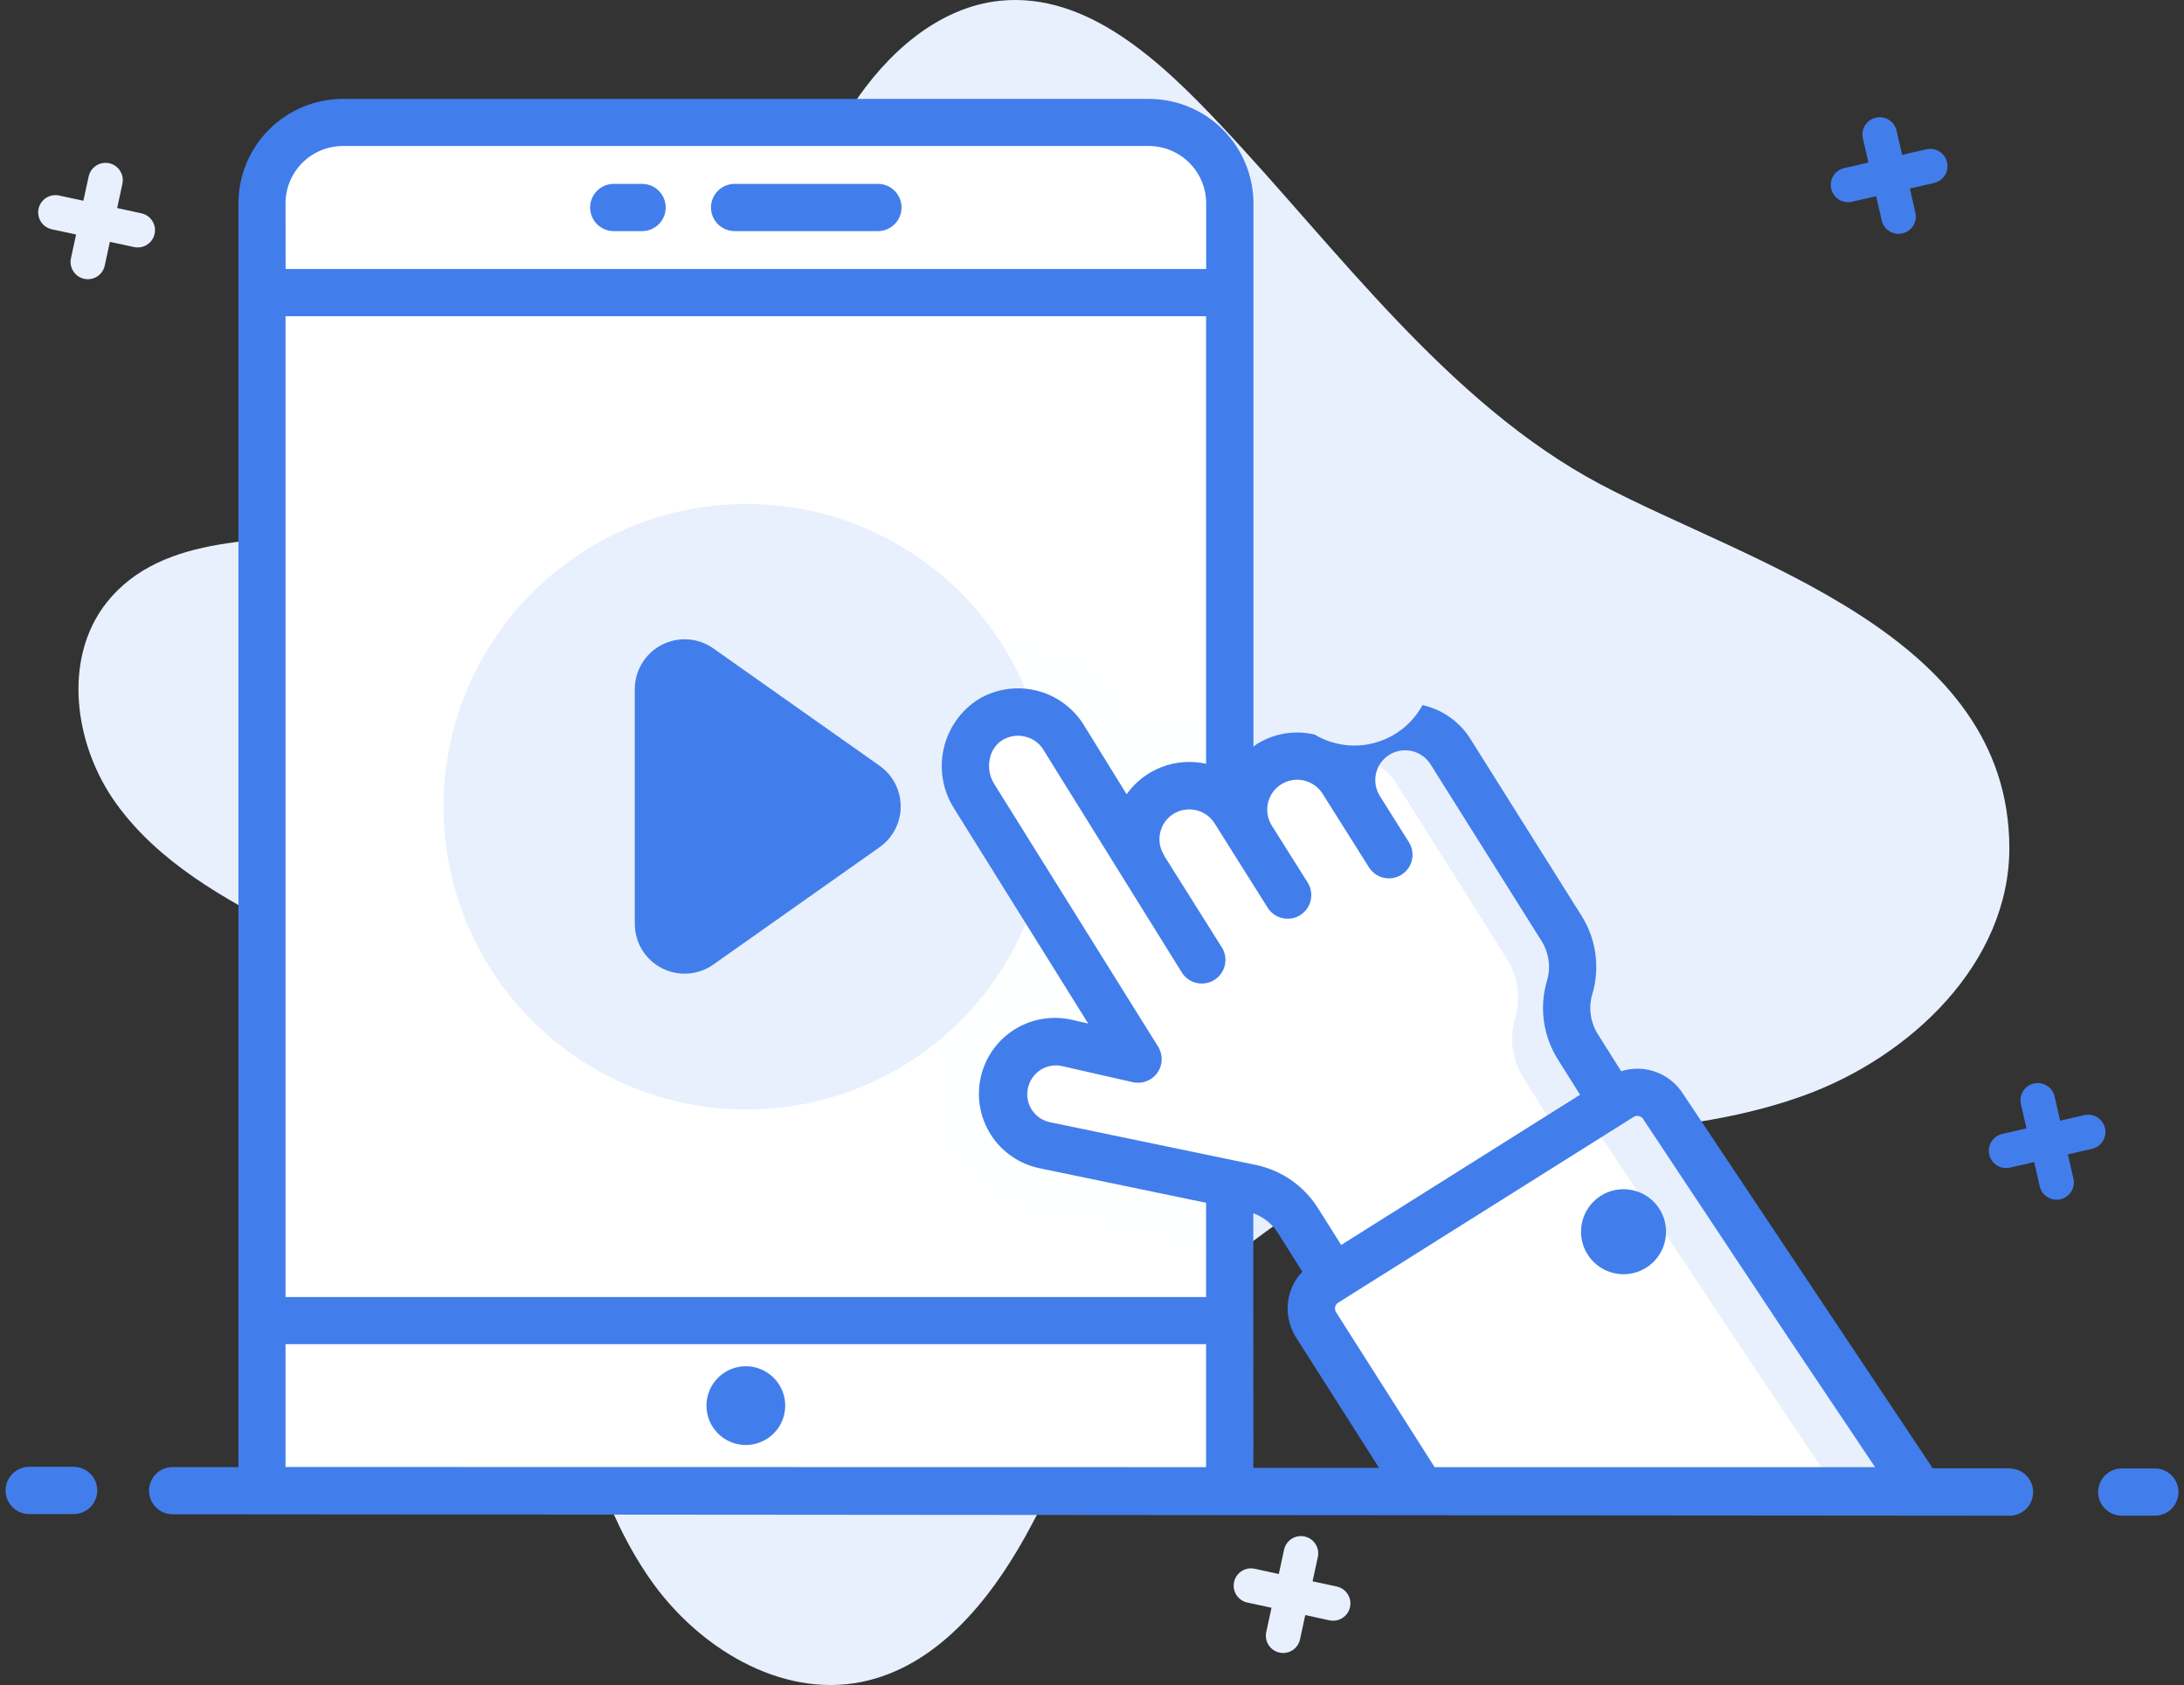 <svg width="162" height="125" viewBox="0 0 162 125" fill="none" xmlns="http://www.w3.org/2000/svg">
<rect x="0" y="0" width="162" height="125" fill="#333333" stroke="none"/>
<path d="M149.045 62.881C149.059 71.407 141.756 78.395 133.788 81.275C125.821 84.155 117.156 83.96 108.737 84.743C100.317 85.526 90.433 93.342 84.644 99.547C80.812 103.643 78.785 109.065 76.059 113.969C73.334 118.872 69.381 123.669 63.898 124.774C57.886 125.978 51.763 122.217 48.238 117.17C44.714 112.123 43.158 105.989 41.49 100.034C39.822 94.08 38.803 82.281 34.625 77.766C30.988 73.855 26.06 71.492 21.311 69.074C16.561 66.656 11.744 63.944 8.62 59.615C5.496 55.286 4.608 48.863 7.919 44.687C12.057 39.487 19.872 40.144 26.466 39.571C32.687 38.978 38.678 36.915 43.945 33.551C49.212 30.187 53.604 25.62 56.759 20.226C59.077 16.196 60.675 11.756 63.215 7.87C65.755 3.985 69.572 0.532 74.181 0.057C80.651 -0.6 86.094 4.543 90.563 9.294C99.17 18.436 107.404 29.912 118.677 35.907C129.789 41.803 149.003 47.03 149.045 62.881Z" fill="#E8F0FD"/>
<path d="M11.47 17.343C11.399 17.675 11.199 17.965 10.914 18.149C10.63 18.334 10.284 18.398 9.952 18.329L8.149 17.941L7.76 19.742C7.679 20.065 7.476 20.345 7.193 20.52C6.91 20.696 6.57 20.753 6.245 20.683C5.919 20.613 5.634 20.419 5.45 20.142C5.265 19.866 5.195 19.527 5.255 19.2L5.644 17.397L3.843 17.008C3.678 16.973 3.522 16.905 3.384 16.81C3.246 16.714 3.128 16.592 3.036 16.451C2.945 16.309 2.883 16.151 2.853 15.985C2.823 15.82 2.825 15.65 2.861 15.486C2.897 15.321 2.964 15.165 3.06 15.027C3.156 14.889 3.278 14.769 3.419 14.678C3.561 14.587 3.719 14.525 3.884 14.495C4.05 14.465 4.22 14.468 4.384 14.504L6.185 14.892L6.576 13.091C6.648 12.758 6.849 12.469 7.134 12.285C7.42 12.101 7.767 12.038 8.099 12.11C8.431 12.182 8.721 12.384 8.905 12.67C9.088 12.955 9.151 13.303 9.079 13.634L8.69 15.434L10.493 15.826C10.823 15.899 11.111 16.1 11.294 16.384C11.477 16.668 11.54 17.013 11.47 17.343Z" fill="#E8F0FD"/>
<path d="M100.141 119.215C100.07 119.547 99.87 119.837 99.585 120.022C99.301 120.207 98.954 120.273 98.622 120.203L96.819 119.81L96.43 121.613C96.359 121.945 96.158 122.235 95.872 122.419C95.586 122.603 95.239 122.667 94.907 122.595C94.575 122.523 94.285 122.323 94.101 122.037C93.917 121.752 93.853 121.405 93.925 121.072L94.316 119.269L92.513 118.881C92.182 118.808 91.894 118.605 91.711 118.32C91.528 118.034 91.465 117.69 91.537 117.358C91.608 117.027 91.808 116.737 92.093 116.553C92.377 116.368 92.723 116.303 93.055 116.373L94.857 116.766L95.246 114.963C95.282 114.799 95.349 114.643 95.445 114.505C95.541 114.366 95.663 114.249 95.804 114.157C95.946 114.066 96.104 114.003 96.269 113.973C96.435 113.943 96.605 113.946 96.769 113.981C96.934 114.017 97.09 114.084 97.228 114.18C97.367 114.275 97.485 114.398 97.576 114.539C97.667 114.68 97.729 114.839 97.76 115.004C97.79 115.17 97.787 115.339 97.751 115.504L97.361 117.307L99.163 117.695C99.494 117.768 99.782 117.97 99.965 118.255C100.148 118.539 100.211 118.884 100.141 119.215Z" fill="#E8F0FD"/>
<path d="M91.307 15.052V110.581H19.516V15.052C19.519 13.461 20.154 11.936 21.28 10.813C22.407 9.69 23.933 9.06 25.525 9.061H85.28C86.873 9.059 88.402 9.688 89.531 10.811C90.661 11.934 91.299 13.46 91.307 15.052Z" fill="white"/>
<g opacity="0.3">
<g opacity="0.3">
<g opacity="0.3">
<path opacity="0.3" d="M91.314 52.246V93.238L76.406 90.085C75.227 89.827 74.111 89.339 73.122 88.648C72.133 87.958 71.291 87.079 70.643 86.062C69.995 85.044 69.555 83.907 69.347 82.719C69.139 81.53 69.168 80.313 69.433 79.136C69.977 76.797 71.409 74.761 73.427 73.46C73.817 73.204 74.227 72.982 74.654 72.794L67.804 61.845C67.137 60.765 66.691 59.563 66.493 58.309C66.294 57.055 66.347 55.774 66.648 54.54C66.924 53.352 67.439 52.234 68.162 51.252C68.885 50.27 69.8 49.446 70.852 48.83C72.266 48.001 73.874 47.559 75.512 47.55C76.22 47.553 76.925 47.637 77.614 47.798C78.791 48.067 79.903 48.565 80.886 49.266C81.87 49.966 82.704 50.855 83.343 51.88L84.517 53.806C85.68 53.288 86.939 53.019 88.213 53.017C88.836 53.014 89.458 53.074 90.07 53.194C90.453 52.859 90.857 52.549 91.279 52.265C91.296 52.263 91.296 52.246 91.314 52.246Z" fill="#CEDBF0"/>
</g>
</g>
</g>
<path d="M77.827 59.828C77.83 64.271 76.517 68.615 74.051 72.311C71.586 76.008 68.08 78.889 63.976 80.593C59.873 82.297 55.356 82.745 50.998 81.881C46.64 81.018 42.635 78.882 39.491 75.743C36.347 72.604 34.204 68.603 33.334 64.246C32.463 59.889 32.905 55.373 34.602 51.267C36.299 47.16 39.175 43.65 42.867 41.178C46.56 38.707 50.902 37.385 55.345 37.382C58.295 37.378 61.217 37.956 63.944 39.082C66.671 40.209 69.15 41.86 71.237 43.944C73.325 46.029 74.982 48.506 76.113 51.231C77.243 53.956 77.826 56.877 77.827 59.828Z" fill="#E8F0FD"/>
<path d="M123.568 91.374C123.568 91.997 123.383 92.607 123.037 93.126C122.69 93.644 122.198 94.049 121.622 94.287C121.046 94.526 120.411 94.588 119.8 94.467C119.188 94.345 118.626 94.044 118.185 93.603C117.744 93.162 117.444 92.6 117.322 91.988C117.201 91.376 117.263 90.742 117.502 90.166C117.74 89.59 118.145 89.098 118.663 88.751C119.182 88.405 119.791 88.221 120.415 88.221C120.83 88.219 121.24 88.299 121.623 88.457C122.006 88.615 122.355 88.848 122.648 89.141C122.941 89.434 123.173 89.781 123.331 90.164C123.489 90.547 123.57 90.959 123.568 91.374Z" fill="white"/>
<path d="M107.593 55.755L115.835 68.856C116.243 69.504 116.508 70.231 116.611 70.989C116.715 71.748 116.655 72.521 116.436 73.254C116.22 73.988 116.163 74.757 116.268 75.514C116.373 76.272 116.638 76.999 117.046 77.646L119.628 81.752L98.944 94.764L96.283 90.535C95.897 89.922 95.392 89.394 94.797 88.98C94.203 88.567 93.531 88.277 92.823 88.128L77.475 84.944C76.977 84.832 76.507 84.623 76.091 84.328C75.675 84.034 75.321 83.66 75.05 83.228C74.778 82.797 74.594 82.316 74.509 81.814C74.424 81.311 74.439 80.796 74.553 80.299C74.785 79.296 75.403 78.425 76.271 77.872C76.703 77.6 77.185 77.415 77.688 77.33C78.191 77.244 78.706 77.26 79.204 77.374L84.433 78.565L72.268 59.06C71.975 58.605 71.775 58.096 71.679 57.563C71.583 57.03 71.592 56.484 71.707 55.955C71.822 55.426 72.041 54.925 72.349 54.48C72.658 54.035 73.052 53.656 73.507 53.363C74.398 52.841 75.456 52.686 76.459 52.93C77.462 53.174 78.332 53.797 78.883 54.67L84.871 64.357C84.311 63.466 84.127 62.389 84.361 61.363C84.595 60.337 85.227 59.444 86.118 58.884C87.008 58.323 88.085 58.14 89.112 58.374C90.138 58.608 91.029 59.24 91.589 60.131L92.872 62.17C92.311 61.279 92.128 60.203 92.362 59.176C92.596 58.15 93.227 57.258 94.118 56.697C95.009 56.137 96.086 55.954 97.112 56.188C98.138 56.421 99.03 57.054 99.59 57.944L100.874 59.984C100.314 59.093 100.131 58.016 100.364 56.99C100.598 55.964 101.23 55.071 102.121 54.511C103.012 53.951 104.089 53.767 105.115 54.001C106.141 54.235 107.032 54.867 107.593 55.758V55.755Z" fill="white"/>
<path d="M119.632 81.746L98.943 94.762L98.82 94.588L115.568 84.039L112.993 79.94C112.585 79.292 112.319 78.566 112.213 77.808C112.108 77.05 112.164 76.278 112.38 75.543C112.597 74.81 112.657 74.038 112.554 73.28C112.452 72.522 112.189 71.795 111.784 71.146L103.533 58.042C102.969 57.158 102.083 56.529 101.063 56.29C100.92 56.251 100.773 56.227 100.625 56.22C100.94 55.513 101.458 54.917 102.114 54.505C103.007 53.947 104.085 53.764 105.112 53.997C106.139 54.23 107.032 54.86 107.597 55.749L115.831 68.85C116.24 69.498 116.506 70.226 116.609 70.986C116.711 71.745 116.649 72.518 116.427 73.251C116.215 73.986 116.161 74.757 116.267 75.514C116.372 76.271 116.636 76.998 117.04 77.647L119.632 81.746Z" fill="#E8F0FD"/>
<path d="M105.445 110.588H142.371L134.069 98.207L123.363 82.074C123.044 81.567 122.537 81.207 121.952 81.073C121.368 80.94 120.755 81.044 120.247 81.363L98.317 95.159C98.066 95.317 97.849 95.523 97.678 95.766C97.507 96.008 97.386 96.282 97.321 96.572C97.256 96.861 97.248 97.16 97.299 97.453C97.35 97.745 97.457 98.025 97.616 98.275L105.445 110.588Z" fill="white"/>
<path d="M142.372 110.582H136.258L129.863 101.051L119.159 84.916C118.836 84.413 118.329 84.058 117.746 83.924C117.164 83.79 116.552 83.89 116.041 84.201L97.699 95.746C97.853 95.501 98.064 95.297 98.312 95.15L120.246 81.363C120.497 81.204 120.778 81.096 121.071 81.046C121.364 80.997 121.664 81.005 121.954 81.072C122.244 81.139 122.518 81.262 122.76 81.435C123.002 81.608 123.207 81.826 123.364 82.078L134.068 98.216L142.372 110.582Z" fill="#E8F0FD"/>
<path d="M137.369 14.967L139.166 14.555L139.578 16.353C139.653 16.684 139.858 16.971 140.145 17.152C140.433 17.332 140.781 17.392 141.113 17.316C141.444 17.24 141.731 17.036 141.912 16.748C142.093 16.46 142.152 16.113 142.076 15.781L141.664 13.985L143.462 13.575C143.793 13.498 144.08 13.294 144.261 13.007C144.442 12.719 144.5 12.37 144.424 12.038C144.348 11.707 144.144 11.42 143.856 11.239C143.568 11.059 143.22 11.001 142.889 11.077L141.091 11.486L140.68 9.691C140.604 9.36 140.4 9.071 140.112 8.89C139.824 8.71 139.476 8.652 139.145 8.728C138.814 8.804 138.526 9.006 138.346 9.294C138.165 9.582 138.106 9.931 138.181 10.262L138.593 12.057L136.796 12.469C136.632 12.507 136.477 12.575 136.34 12.673C136.202 12.77 136.086 12.895 135.997 13.037C135.907 13.18 135.847 13.338 135.819 13.504C135.791 13.67 135.796 13.84 135.833 14.004C135.871 14.168 135.94 14.324 136.038 14.461C136.135 14.598 136.259 14.715 136.402 14.805C136.544 14.894 136.703 14.954 136.869 14.982C137.035 15.011 137.205 15.005 137.369 14.967Z" fill="#427EEB"/>
<path d="M156.14 83.683C156.063 83.354 155.859 83.069 155.572 82.889C155.286 82.71 154.94 82.65 154.61 82.724L152.813 83.136L152.401 81.338C152.325 81.007 152.121 80.719 151.833 80.539C151.545 80.359 151.198 80.3 150.867 80.376C150.536 80.452 150.248 80.656 150.068 80.944C149.888 81.232 149.829 81.58 149.905 81.911L150.315 83.707L148.519 84.118C148.188 84.194 147.9 84.398 147.719 84.686C147.539 84.974 147.48 85.321 147.556 85.652C147.631 85.984 147.836 86.272 148.123 86.453C148.411 86.634 148.759 86.693 149.09 86.617L150.888 86.205L151.299 88.003C151.375 88.334 151.579 88.621 151.867 88.802C152.155 88.983 152.503 89.042 152.834 88.966C153.165 88.891 153.453 88.686 153.634 88.398C153.814 88.11 153.873 87.763 153.798 87.432L153.386 85.634L155.183 85.223C155.514 85.145 155.8 84.938 155.979 84.65C156.158 84.362 156.216 84.014 156.14 83.683Z" fill="#427EEB"/>
<path d="M5.463 108.814H2.166C1.701 108.814 1.256 108.999 0.927 109.328C0.599 109.656 0.414 110.102 0.414 110.566C0.414 111.031 0.599 111.476 0.927 111.805C1.256 112.133 1.701 112.318 2.166 112.318H5.463C5.928 112.318 6.373 112.133 6.702 111.805C7.03 111.476 7.215 111.031 7.215 110.566C7.215 110.102 7.03 109.656 6.702 109.328C6.373 108.999 5.928 108.814 5.463 108.814Z" fill="#427EEB"/>
<path d="M149.048 108.926H143.364L124.845 81.149C124.373 80.401 123.666 79.829 122.835 79.524C122.004 79.219 121.096 79.2 120.251 79.466L118.522 76.718C118.248 76.283 118.069 75.794 117.998 75.285C117.926 74.775 117.964 74.256 118.109 73.762C118.399 72.79 118.478 71.767 118.341 70.761C118.203 69.756 117.853 68.792 117.312 67.933L109.078 54.83C108.682 54.193 108.163 53.642 107.551 53.209C106.939 52.775 106.247 52.468 105.515 52.305C105.145 52.986 104.641 53.583 104.033 54.064C103.426 54.545 102.728 54.898 101.98 55.102C101.233 55.307 100.452 55.358 99.685 55.253C98.917 55.148 98.179 54.889 97.514 54.492C96.781 54.318 96.02 54.293 95.278 54.418C94.535 54.544 93.824 54.818 93.189 55.222C93.108 55.271 93.052 55.344 92.975 55.397V15.09C92.973 13.034 92.155 11.062 90.701 9.609C89.248 8.155 87.277 7.339 85.221 7.337H25.439C23.384 7.339 21.413 8.155 19.959 9.609C18.506 11.062 17.688 13.034 17.686 15.09V108.832H12.806C12.342 108.832 11.896 109.016 11.568 109.345C11.239 109.673 11.055 110.119 11.055 110.584C11.055 111.048 11.239 111.494 11.568 111.822C11.896 112.151 12.342 112.335 12.806 112.335L149.057 112.441C149.522 112.441 149.968 112.258 150.296 111.93C150.625 111.601 150.809 111.154 150.809 110.69C150.809 110.225 150.625 109.78 150.296 109.451C149.968 109.122 149.522 108.938 149.057 108.938L149.048 108.926ZM92.966 90.006C93.721 90.279 94.364 90.793 94.795 91.469L96.601 94.34C96.113 94.852 95.771 95.488 95.612 96.179C95.494 96.695 95.479 97.229 95.57 97.751C95.66 98.273 95.853 98.77 96.137 99.217L102.292 108.89H92.97L92.966 90.006ZM121.902 83.045L132.614 99.184L139.086 108.839H106.415L99.103 97.344C99.066 97.287 99.041 97.222 99.03 97.156C99.018 97.089 99.021 97.02 99.037 96.954C99.05 96.889 99.077 96.828 99.115 96.774C99.153 96.72 99.201 96.675 99.257 96.641L99.946 96.206L120.565 83.242L121.182 82.853C121.302 82.782 121.445 82.762 121.58 82.797C121.715 82.831 121.831 82.918 121.902 83.038V83.045ZM95.046 58.178C95.545 57.869 96.146 57.768 96.718 57.9C97.291 58.031 97.788 58.384 98.103 58.88L101.523 64.31C101.642 64.51 101.801 64.684 101.989 64.821C102.177 64.959 102.391 65.058 102.617 65.112C102.844 65.166 103.079 65.174 103.309 65.136C103.539 65.098 103.759 65.016 103.957 64.892C104.154 64.768 104.324 64.605 104.458 64.414C104.592 64.224 104.687 64.009 104.736 63.781C104.786 63.553 104.789 63.318 104.747 63.088C104.704 62.859 104.616 62.642 104.488 62.447L102.351 59.051C102.196 58.804 102.091 58.529 102.043 58.242C101.994 57.955 102.003 57.662 102.068 57.378C102.133 57.094 102.253 56.825 102.422 56.587C102.591 56.35 102.805 56.148 103.052 55.994C103.55 55.684 104.152 55.584 104.724 55.715C105.296 55.846 105.793 56.199 106.107 56.695L114.341 69.798C114.616 70.235 114.795 70.726 114.864 71.237C114.934 71.748 114.894 72.269 114.745 72.763C114.459 73.735 114.383 74.755 114.522 75.759C114.66 76.762 115.011 77.725 115.55 78.583L117.202 81.211L99.483 92.355L97.756 89.613C97.243 88.802 96.572 88.101 95.784 87.553C94.996 87.005 94.107 86.621 93.168 86.422L77.85 83.243C77.301 83.119 76.825 82.783 76.524 82.308C76.224 81.832 76.125 81.257 76.249 80.708C76.376 80.153 76.715 79.67 77.193 79.362C77.43 79.211 77.695 79.11 77.972 79.064C78.249 79.017 78.533 79.028 78.806 79.093L84.034 80.282C84.37 80.358 84.721 80.331 85.043 80.208C85.365 80.085 85.644 79.871 85.844 79.591C86.044 79.31 86.157 78.977 86.169 78.633C86.181 78.288 86.091 77.948 85.91 77.654L73.74 58.144C73.563 57.859 73.445 57.541 73.393 57.21C73.34 56.879 73.355 56.541 73.435 56.216C73.495 55.942 73.61 55.682 73.772 55.453C73.935 55.224 74.143 55.032 74.383 54.885C74.875 54.596 75.461 54.508 76.017 54.639C76.297 54.7 76.562 54.816 76.796 54.981C77.03 55.146 77.23 55.357 77.382 55.6L87.644 72.113C87.764 72.313 87.923 72.487 88.111 72.624C88.299 72.762 88.512 72.861 88.739 72.915C88.966 72.969 89.201 72.977 89.431 72.939C89.661 72.901 89.881 72.819 90.078 72.695C90.276 72.57 90.446 72.408 90.58 72.217C90.714 72.026 90.808 71.81 90.858 71.582C90.908 71.355 90.911 71.121 90.868 70.891C90.826 70.662 90.738 70.443 90.61 70.248L86.378 63.52C86.37 63.494 86.361 63.47 86.35 63.446L86.323 63.401C86.023 62.905 85.929 62.309 86.063 61.744C86.197 61.178 86.547 60.688 87.038 60.379C87.537 60.068 88.138 59.968 88.711 60.1C89.284 60.231 89.781 60.583 90.095 61.08C90.205 61.255 94.14 67.511 94.03 67.335C94.277 67.728 94.67 68.008 95.123 68.111C95.576 68.215 96.052 68.134 96.445 67.887C96.839 67.64 97.118 67.247 97.222 66.794C97.325 66.341 97.245 65.865 96.998 65.472L94.342 61.251C94.185 61.003 94.079 60.727 94.029 60.438C93.98 60.149 93.988 59.853 94.053 59.568C94.119 59.282 94.24 59.011 94.41 58.772C94.581 58.533 94.797 58.331 95.046 58.177V58.178ZM21.18 15.083C21.181 13.957 21.63 12.876 22.426 12.079C23.223 11.282 24.304 10.833 25.43 10.832H85.218C86.345 10.833 87.425 11.282 88.222 12.079C89.019 12.876 89.467 13.957 89.468 15.083V19.954H21.186L21.18 15.083ZM21.18 23.458H89.463V56.661C88.367 56.415 87.223 56.499 86.174 56.9C85.125 57.302 84.219 58.004 83.568 58.919L80.362 53.732C79.566 52.475 78.313 51.577 76.867 51.226C75.421 50.875 73.895 51.099 72.612 51.852C71.954 52.263 71.385 52.8 70.937 53.433C70.489 54.065 70.17 54.781 69.999 55.537C69.829 56.293 69.809 57.074 69.943 57.838C70.076 58.602 70.359 59.331 70.776 59.985L80.716 75.926L79.588 75.671C78.86 75.493 78.104 75.462 77.365 75.579C76.625 75.696 75.916 75.959 75.279 76.354C74.643 76.748 74.091 77.266 73.657 77.876C73.222 78.487 72.914 79.177 72.75 79.907C72.585 80.638 72.568 81.396 72.699 82.133C72.831 82.87 73.107 83.574 73.514 84.203C73.92 84.832 74.448 85.373 75.066 85.796C75.684 86.219 76.38 86.514 77.114 86.665L89.463 89.228V96.218H21.18V23.458ZM21.18 99.715H89.463V108.837L21.18 108.825V99.715Z" fill="#427EEB"/>
<path d="M159.837 108.935H157.385C156.92 108.935 156.475 109.119 156.146 109.448C155.818 109.776 155.633 110.222 155.633 110.686C155.633 111.151 155.818 111.597 156.146 111.925C156.475 112.254 156.92 112.438 157.385 112.438H159.837C160.302 112.438 160.748 112.254 161.076 111.925C161.405 111.597 161.589 111.151 161.589 110.686C161.589 110.222 161.405 109.776 161.076 109.448C160.748 109.119 160.302 108.935 159.837 108.935Z" fill="#427EEB"/>
<path d="M55.324 107.196C55.902 107.195 56.466 107.022 56.946 106.701C57.426 106.38 57.8 105.924 58.021 105.391C58.242 104.857 58.3 104.27 58.187 103.704C58.074 103.138 57.796 102.619 57.388 102.21C56.979 101.802 56.459 101.522 55.893 101.41C55.327 101.297 54.739 101.355 54.206 101.576C53.672 101.796 53.216 102.172 52.895 102.652C52.574 103.132 52.403 103.696 52.402 104.274C52.402 104.657 52.477 105.038 52.623 105.392C52.77 105.747 52.985 106.069 53.257 106.34C53.528 106.612 53.85 106.827 54.205 106.973C54.56 107.12 54.941 107.196 55.324 107.196Z" fill="#427EEB"/>
<path d="M65.12 13.641H54.49C54.026 13.641 53.58 13.826 53.251 14.154C52.923 14.483 52.738 14.928 52.738 15.393C52.738 15.858 52.923 16.303 53.251 16.632C53.58 16.96 54.026 17.145 54.49 17.145H65.12C65.585 17.145 66.031 16.96 66.359 16.632C66.688 16.303 66.872 15.858 66.872 15.393C66.872 14.928 66.688 14.483 66.359 14.154C66.031 13.826 65.585 13.641 65.12 13.641Z" fill="#427EEB"/>
<path d="M47.627 13.641H45.525C45.061 13.641 44.615 13.826 44.286 14.154C43.958 14.483 43.773 14.928 43.773 15.393C43.773 15.858 43.958 16.303 44.286 16.632C44.615 16.96 45.061 17.145 45.525 17.145H47.627C48.092 17.145 48.538 16.96 48.866 16.632C49.195 16.303 49.379 15.858 49.379 15.393C49.379 14.928 49.195 14.483 48.866 14.154C48.538 13.826 48.092 13.641 47.627 13.641Z" fill="#427EEB"/>
<path d="M65.248 56.808L52.914 48.102C52.361 47.711 51.711 47.479 51.035 47.433C50.359 47.387 49.683 47.528 49.082 47.84C48.48 48.152 47.976 48.623 47.624 49.202C47.272 49.781 47.086 50.444 47.086 51.121V68.534C47.086 69.211 47.272 69.876 47.624 70.455C47.976 71.034 48.48 71.505 49.082 71.817C49.683 72.129 50.359 72.269 51.035 72.222C51.711 72.176 52.361 71.944 52.914 71.553L65.248 62.847C65.731 62.506 66.125 62.054 66.397 61.528C66.669 61.003 66.811 60.419 66.811 59.828C66.811 59.236 66.669 58.653 66.397 58.127C66.125 57.602 65.731 57.149 65.248 56.808Z" fill="#427EEB"/>
<path d="M117.273 91.373C117.273 91.996 117.458 92.606 117.805 93.125C118.151 93.643 118.644 94.047 119.22 94.286C119.796 94.525 120.43 94.588 121.042 94.466C121.654 94.344 122.216 94.043 122.657 93.602C123.098 93.161 123.398 92.599 123.52 91.987C123.641 91.375 123.579 90.741 123.34 90.165C123.101 89.589 122.697 89.097 122.179 88.75C121.66 88.404 121.051 88.22 120.427 88.22C119.591 88.22 118.788 88.55 118.197 89.142C117.606 89.733 117.273 90.536 117.273 91.373Z" fill="#427EEB"/>
</svg>
